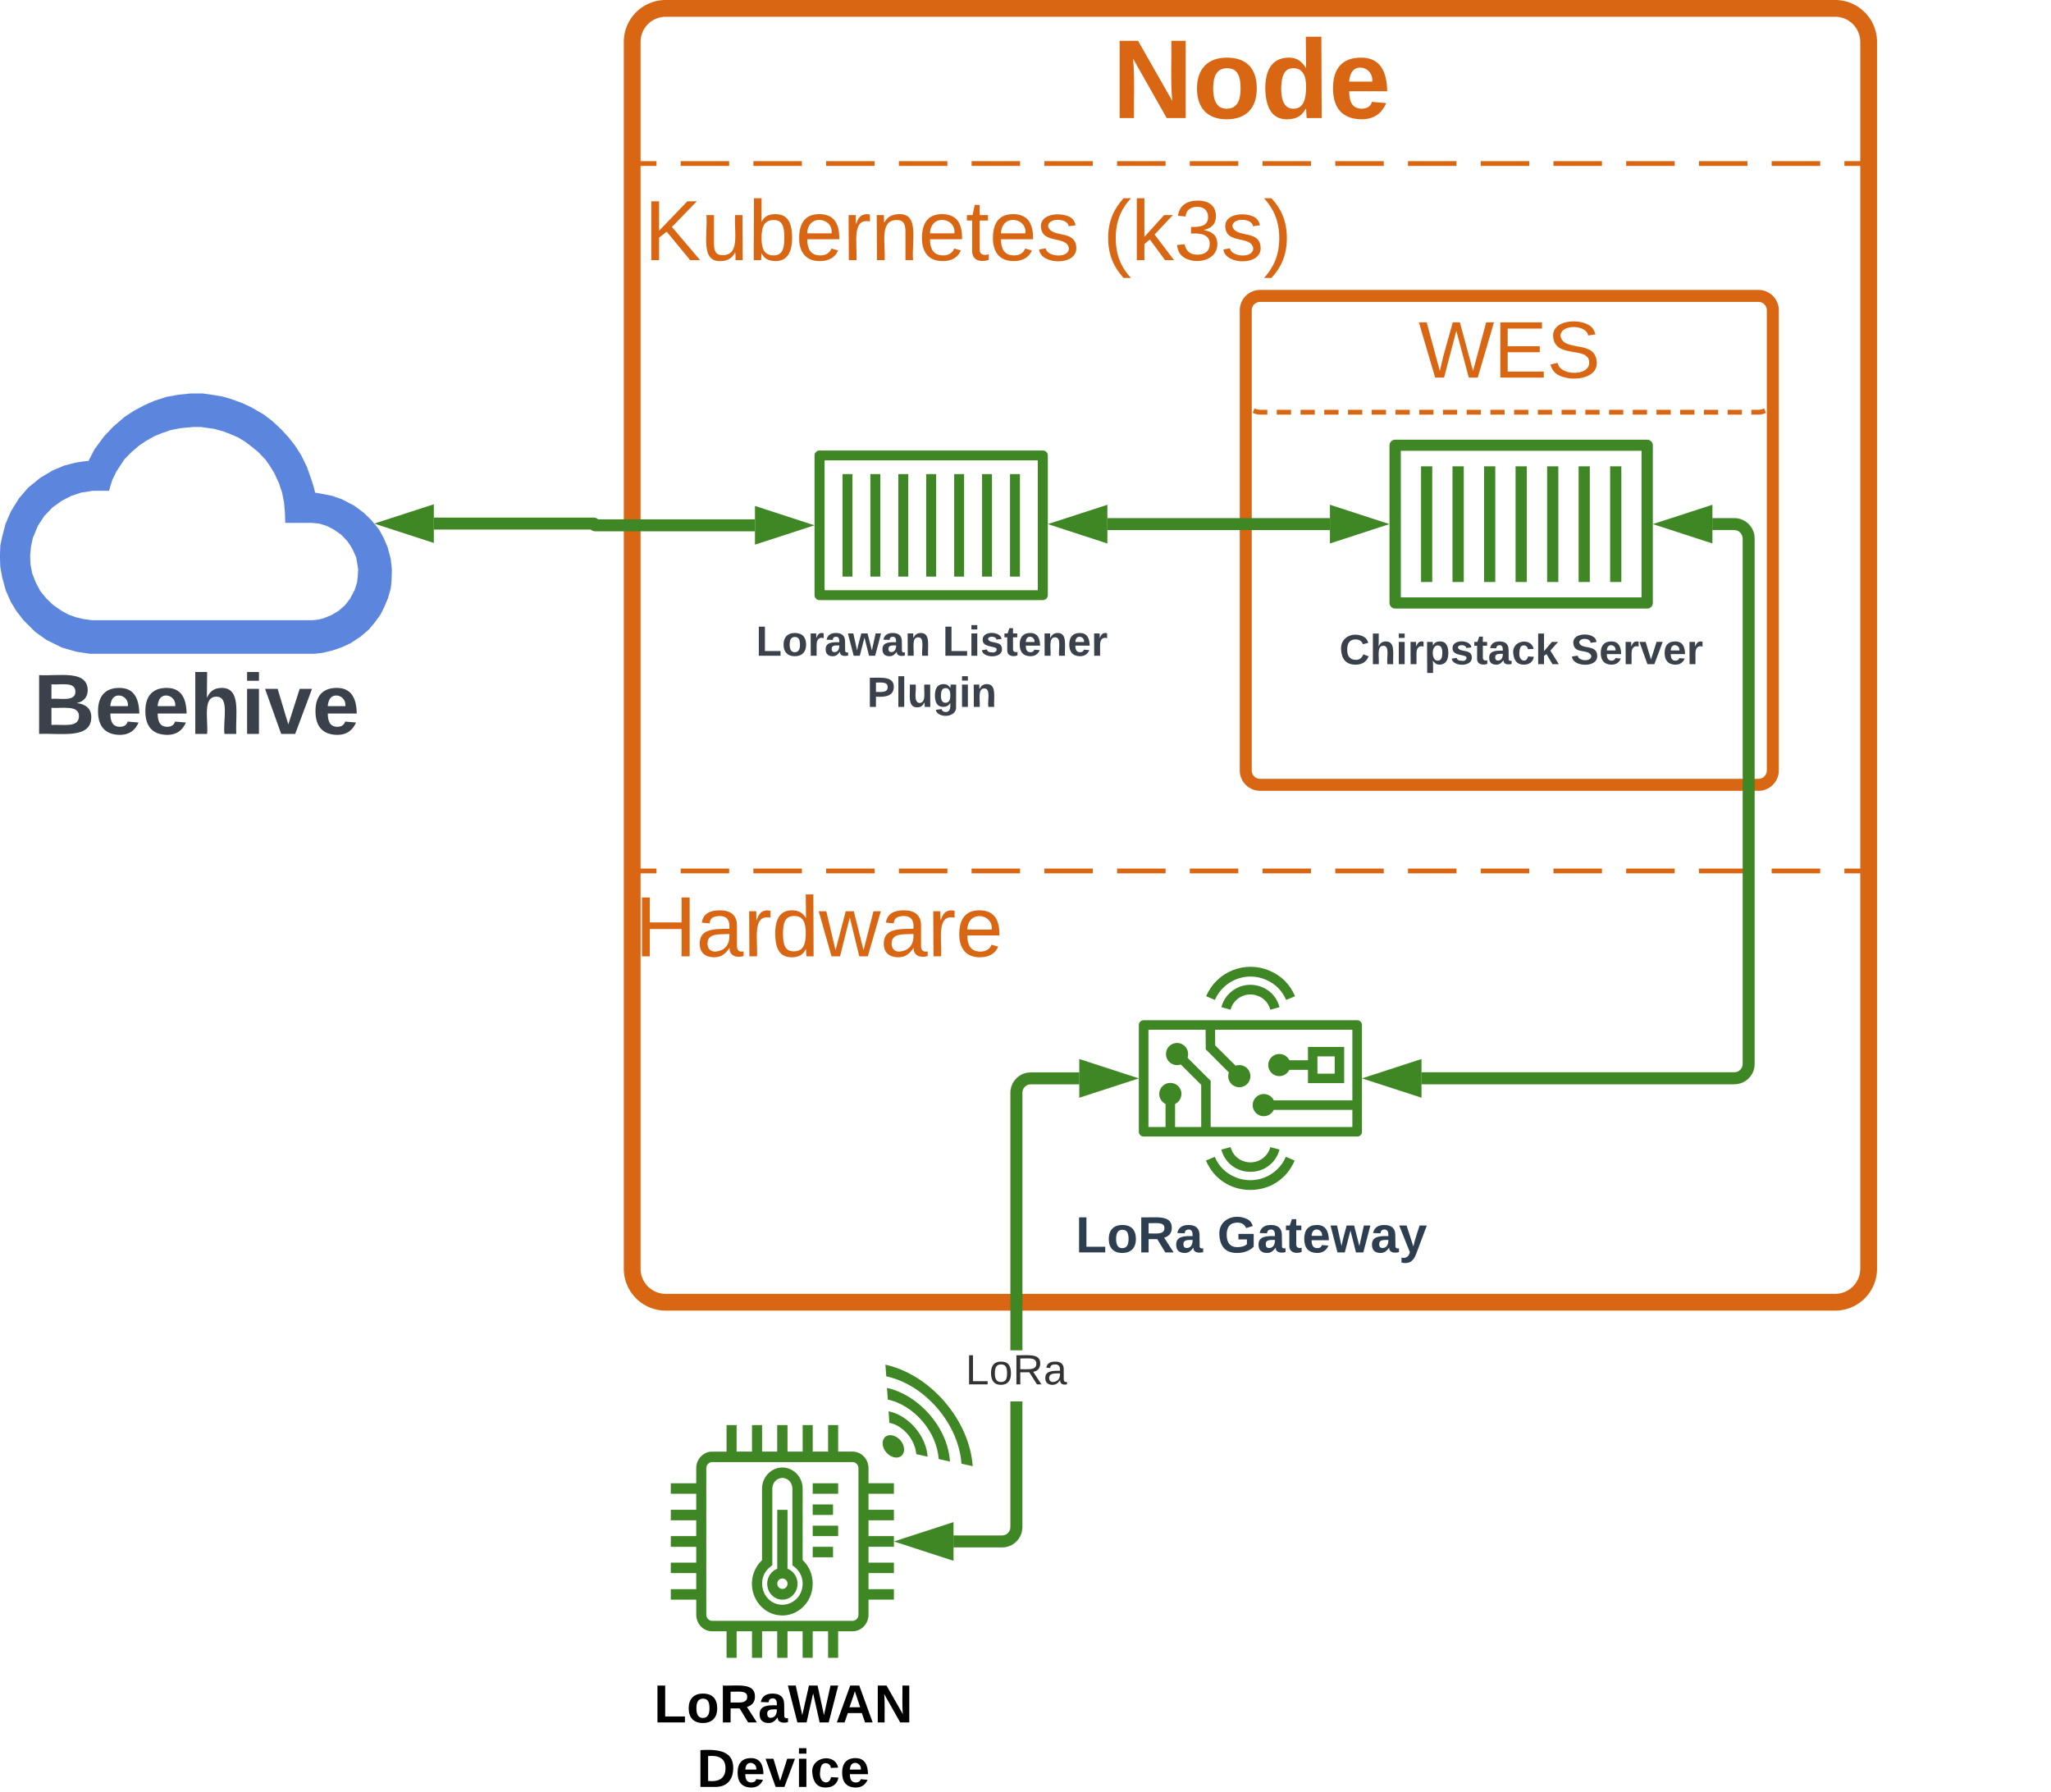 <svg xmlns="http://www.w3.org/2000/svg" xmlns:xlink="http://www.w3.org/1999/xlink" xmlns:lucid="lucid" width="856.12" height="747.84"><g transform="translate(-280 183.5)" lucid:page-tab-id="0_0"><path d="M543.88-115.24H1060V180H543.88z" fill-opacity="0"/><path d="M564.12-115.24h20.24m10.12 0h20.24m10.12 0h20.24m10.12 0h20.24m10.12 0h20.24m10.12 0h20.24m10.12 0h20.24m10.12 0h20.24m10.12 0h20.24m10.12 0h20.24m10.12 0h20.24m10.12 0h20.24m10.12 0h20.24m10.12 0h20.24m10.12 0h20.24m10.12 0h20.24m10.12 0H1060v9.84m0 9.84v19.68m0 9.84v19.7m0 9.83v19.67m0 9.84v19.7m0 9.84v19.68m0 9.84v19.68m0 9.85v19.67m0 9.84v19.7m0 9.83v19.7m0 9.83V180h-10.12m-10.12 0h-20.24m-10.12 0h-20.24m-10.12 0H958.8m-10.12 0h-20.24m-10.12 0h-20.24m-10.12 0h-20.24m-10.12 0h-20.24m-10.12 0H807m-10.12 0h-20.24m-10.12 0h-20.24m-10.12 0h-20.24m-10.12 0h-20.24m-10.12 0H655.2m-10.12 0h-20.24m-10.12 0h-20.24m-10.12 0h-20.24M554 180h-10.12v-9.84m0-9.84v-19.7m0-9.83v-19.7m0-9.83V81.6m0-9.86V52.06m0-9.84V22.54m0-9.84V-7m0-9.83V-36.5m0-9.85v-19.7m0-9.83v-19.68m0-9.84v-9.84H554" stroke="#d86613" stroke-width="2" fill="none"/><path d="M543.88-174a6 6 0 0 1 6-6H1054a6 6 0 0 1 6 6v52.76a6 6 0 0 1-6 6H549.88a6 6 0 0 1-6-6z" fill="#fff" fill-opacity="0"/><use xlink:href="#a" transform="matrix(1,0,0,1,548.881,-175) translate(195.361 40.771)"/><path d="M543.88-166a14 14 0 0 1 14-14H1046a14 14 0 0 1 14 14v512a14 14 0 0 1-14 14H557.88a14 14 0 0 1-14-14z" stroke="#d86613" stroke-width="7" fill-opacity="0"/><path d="M800-54a6 6 0 0 1 6-6h208a6 6 0 0 1 6 6v192.05a6 6 0 0 1-6 6H806a6 6 0 0 1-6-6z" stroke="#d86613" stroke-width="5" fill-opacity="0"/><path d="M543.88-109.24a6 6 0 0 1 6-6H1054a6 6 0 0 1 6 6v52.75a6 6 0 0 1-6 6H549.88a6 6 0 0 1-6-6z" fill="#fff" fill-opacity="0"/><use xlink:href="#b" transform="matrix(1,0,0,1,548.881,-110.243) translate(0 35.319)"/><use xlink:href="#c" transform="matrix(1,0,0,1,548.881,-110.243) translate(191.506 35.319)"/><path d="M540 186a6 6 0 0 1 6-6h584.12a6 6 0 0 1 6 6v32.76a6 6 0 0 1-6 6H546a6 6 0 0 1-6-6z" fill="#fff" fill-opacity="0"/><use xlink:href="#d" transform="matrix(1,0,0,1,545,185) translate(0 30.632)"/><path d="M846.55 290.84h-89.22c-1.03 0-1.96-.87-1.96-2V244.3c0-1.13.93-2 1.96-2h89.22c1.03 0 1.96.88 1.96 2v44.55c0 1.12-.92 2-1.95 2zm-87.17-3.98h85.12v-40.58h-85.12zM810.24 237.9c-.83-3.04-3-5.24-6.07-6.06-4.58-1.23-9.3 1.48-10.52 6.06l-3.84-1.05c1.78-6.7 8.65-10.7 15.34-8.92 4.5 1.2 7.74 4.42 8.93 8.92z" stroke="#fff" stroke-opacity="0" fill="#3f8624"/><path d="M816.86 233.84c-1.7-3.94-4.53-6.74-8.46-8.44-8.2-3.55-17.73.23-21.3 8.44l-3.63-1.56c4.34-10.25 16.17-15.02 26.4-10.68 5.02 2.14 8.58 5.67 10.7 10.68zM801.94 305.57c-5.77.02-10.65-3.7-12.13-9.28l3.85-1.02c.82 3.05 3 5.24 6.06 6.06 4.6 1.24 9.3-1.47 10.53-6.06l3.84 1c-1.48 5.6-6.36 9.3-12.13 9.3z" stroke="#fff" stroke-opacity="0" fill="#3f8624"/><path d="M801.94 313.13c-8.3 0-15.33-4.64-18.55-12.26l3.66-1.57c1.7 3.95 4.48 6.74 8.44 8.44 8.18 3.56 17.73-.23 21.24-8.44l3.67 1.57c-3.2 7.6-10.2 12.24-18.46 12.26zM773.15 273.07c0 2.56-2.08 4.64-4.64 4.64-2.55 0-4.63-2.07-4.63-4.63s2.08-4.63 4.64-4.63c2.57 0 4.65 2.07 4.65 4.63z" stroke="#fff" stroke-opacity="0" fill="#3f8624"/><path d="M766.53 275.87h3.96v13h-3.97v-13zM775.96 256.4c0 2.57-2.08 4.64-4.63 4.64-2.57 0-4.64-2.07-4.64-4.63 0-2.55 2.06-4.63 4.63-4.63 2.55 0 4.63 2.08 4.63 4.64z" stroke="#fff" stroke-opacity="0" fill="#3f8624"/><path d="M785.35 288.86h-3.95v-19.6l-10.6-10.56 2.82-2.8 11.73 11.7v21.26zM841.08 268.55h-15.12v-15.1h15.12zm-11.16-3.95h7.2v-7.2h-7.2zM818.64 261c0 2.56-2.07 4.64-4.63 4.64-2.55 0-4.63-2.08-4.63-4.63 0-2.56 2.08-4.63 4.64-4.63 2.57 0 4.64 2.07 4.64 4.63z" stroke="#fff" stroke-opacity="0" fill="#3f8624"/><path d="M814.94 259.02h13V263h-13V259zM812.14 277.73c0 2.56-2.07 4.63-4.63 4.63-2.55 0-4.63-2.07-4.63-4.63s2.08-4.64 4.64-4.64c2.57 0 4.64 2.07 4.64 4.63z" stroke="#fff" stroke-opacity="0" fill="#3f8624"/><path d="M811.23 275.75h35.3v3.96h-35.3v-3.95zM801.94 265.64c0 2.56-2.08 4.64-4.64 4.64-2.56 0-4.63-2.08-4.63-4.64 0-2.56 2.07-4.63 4.63-4.63s4.64 2.08 4.64 4.64z" stroke="#fff" stroke-opacity="0" fill="#3f8624"/><path d="M795 266.16l-11.7-11.72-.07-10.13 3.97-.04.03 8.54 10.6 10.55-2.83 2.8z" stroke="#fff" stroke-opacity="0" fill="#3f8624"/><path d="M801.73 280.93c9.62 0 17.42 6.82 17.42 15.22s-7.8 15.22-17.42 15.22c-9.62 0-17.42-6.82-17.42-15.22s7.8-15.22 17.43-15.22zM801.73 221.94c9.62 0 17.42 6.8 17.42 15.2 0 8.4-7.8 15.23-17.42 15.23-9.62 0-17.42-6.82-17.42-15.22s7.8-15.2 17.43-15.2z" stroke="#fff" stroke-opacity="0" stroke-width=".37" fill="#fff" fill-opacity="0"/><use xlink:href="#e" transform="matrix(1,0,0,1,725.373,322.134) translate(3.637 17.067)"/><use xlink:href="#f" transform="matrix(1,0,0,1,725.373,322.134) translate(62.719 17.067)"/><path d="M653.13 439.93h-10.6v6.7h10.6V451h-10.6v6.6h10.6v4.47h-10.6v6.6h10.6v4.38h-10.6v6.7h10.6v4.37h-10.6v6.3c0 3.8-3 6.9-6.63 6.9h-6.05v11.08h-4.2v-11.07h-6.42v11.07h-4.2v-11.07h-6.32v11.07h-4.28v-11.07h-6.33v11.07h-4.2v-11.07h-6.42v11.07h-4.2v-11.07h-6.05c-3.63 0-6.6-3.1-6.6-6.9v-6.3H560v-4.38h10.62v-6.7H560v-4.37h10.62v-6.6H560v-4.48h10.62V451H560v-4.37h10.62v-6.7H560v-4.38h10.62v-6.3c0-3.8 2.98-6.9 6.6-6.9h6.06v-11.08h4.2v11.07h6.42v-11.07h4.2v11.07h6.32v-11.07h4.3v11.07h6.32v-11.07h4.2v11.07h6.42v-11.07h4.2v11.07h6.04c3.64 0 6.62 3.1 6.62 6.9v6.3h10.6zm-14.8 50.5v-61.2c0-1.35-1.12-2.52-2.43-2.52h-58.67c-1.3 0-2.42 1.18-2.42 2.54v61.2c0 1.36 1.13 2.52 2.43 2.52h58.67c1.3 0 2.43-1.16 2.43-2.52zm-23.3-22.82c2.7 2.53 4.2 6.03 4.2 9.82 0 4.08-1.67 7.77-4.65 10.3-2.24 1.94-5.13 3-8 3-.94 0-1.78-.1-2.7-.3-4.95-1.05-8.86-5.33-9.8-10.48-.83-4.66.75-9.22 4-12.33v-29.8c0-4.87 3.83-8.85 8.5-8.85 4.64 0 8.46 3.98 8.46 8.84zm-3.15 16.72c2.04-1.65 3.16-4.18 3.16-6.9 0-2.72-1.2-5.25-3.44-7l-.84-.67V437.8c0-2.44-1.86-4.48-4.2-4.48-2.32 0-4.18 2.04-4.18 4.47v31.95l-.84.68c-2.7 2.03-3.9 5.34-3.26 8.64.56 3.5 3.17 6.3 6.42 7 2.6.58 5.22-.1 7.18-1.75zm-3.17-13.12c2.43.97 4.2 3.4 4.2 6.22 0 3.7-2.8 6.7-6.33 6.7-3.54 0-6.34-3-6.34-6.7 0-2.82 1.77-5.25 4.2-6.22v-24.57h4.28zm10.53-31.27v-4.38h10.62v4.38zm0 17.67v-4.37h10.62v4.37zm0-8.84v-4.37h8.48v4.36zm0 17.68v-4.37h8.48v4.37zm-12.66 13.2c1.2 0 2.14-.96 2.14-2.22 0-1.17-.92-2.14-2.13-2.14-1.2 0-2.15.97-2.15 2.14 0 1.26.94 2.23 2.15 2.23z" stroke="#000" stroke-opacity="0" fill="#3f8624"/><use xlink:href="#g" transform="matrix(1,0,0,1,530,517.405) translate(22.946 17.956)"/><use xlink:href="#h" transform="matrix(1,0,0,1,530,517.405) translate(40.871 44.889)"/><path d="M706.73 453.94l-.1 1.23-.3 1.3-.52 1.22-.68 1.12-.87 1.02-1 .86-1.14.7-1.23.5-1.3.32-1.22.1H678v-4.96h20.16l.64-.05.54-.12.5-.2.48-.3.42-.36.36-.42.3-.46.2-.5.13-.55.05-.66V401.4h4.95zm23.8-184.9h-20.18l-.65.05-.53.12-.5.2-.48.3-.43.36-.36.42-.28.47-.2.5-.14.55-.05.64v107.4h-4.95v-107.6l.1-1.22.3-1.3.52-1.22.7-1.14.86-1 1-.88 1.14-.7 1.23-.5 1.3-.3 1.23-.1h20.36z" stroke="#3f8624" stroke-width=".05" fill="#3f8624"/><path d="M675.5 464.47l-14.28-4.63 14.27-4.64z" fill="#3f8624"/><path d="M677.97 467.88l-24.75-8.04 24.75-8.04zm-8.74-8.04l3.78 1.23v-2.46z" stroke="#3f8624" stroke-width=".05" fill="#3f8624"/><path d="M747.28 266.57l-14.26 4.63v-9.27z" fill="#3f8624"/><path d="M755.3 266.57l-24.76 8.04v-16.08zm-19.8 1.23l3.77-1.23-3.78-1.23z" stroke="#3f8624" stroke-width=".05" fill="#3f8624"/><use xlink:href="#i" transform="matrix(1,0,0,1,683.044,380.056) translate(0 14.222)"/><g stroke="#000" stroke-opacity="0" fill="#3f8624"><path d="M658.78 414.95c2.2 2.54 3.42 5.6 3.7 8.46l4.72 1.04c-.28-4.04-2.04-8.35-5.24-12.08-3.2-3.72-7.22-6.1-11.05-6.85l.32 4.82c2.52.4 5.37 2.1 7.56 4.63z"/><path d="M665 409.6c4.14 4.83 6.44 10.52 6.83 15.86l4.7 1.03c-.42-6.5-3.22-13.45-8.4-19.46-5.17-6-11.56-9.87-17.9-11.27l.35 4.86c4.97 1.03 10.25 4.15 14.4 8.98z"/><path d="M671.24 404.22c6.2 7.2 9.58 15.57 10.08 23.17l4.7 1.02c-.6-8.9-4.6-18.6-11.7-26.85-7.1-8.26-16-13.56-24.74-15.5l.36 4.87c7.5 1.58 15.22 6.2 21.3 13.28zM655.85 417.62c1.85 2.16 2.07 5.08.45 6.46-1.6 1.4-4.48.77-6.34-1.4-1.86-2.15-2.07-5.06-.44-6.47 1.62-1.38 4.47-.74 6.33 1.42z"/></g><path d="M800-54a6 6 0 0 1 6-6h208a6 6 0 0 1 6 6v36.57a6 6 0 0 1-6 6H806a6 6 0 0 1-6-6z" fill="#fff" fill-opacity="0"/><path d="M803.28-59.35l.87-.36.9-.23.95-.07h2.97m3.96 0h5.95m3.96 0h5.94m3.96 0h5.95m3.95 0h5.94m3.95 0h5.95m3.96 0h5.94m3.96 0h5.94m3.97 0h5.94m3.97 0h5.94m3.98 0h5.94m3.96 0h5.94m3.97 0h5.93m3.96 0h5.93m3.97 0h5.94m3.96 0h5.94m3.97 0h5.95m3.96 0h5.95m3.96 0h5.96m3.96 0h5.94m3.96 0h5.95m3.96 0h2.97l.94.07.9.22.88.35m2.63 2.63l.36.87.23.9.07.95v2.74m0 3.66v5.48m0 3.66v5.5m0 3.64v5.5m0 3.64v2.75l-.07.94-.22.92-.35.87m-2.63 2.6l-.87.37-.9.22-.95.07h-2.97m-3.96 0h-5.95m-3.96 0h-5.94m-3.96 0h-5.95m-3.95 0h-5.94m-3.95 0h-5.95m-3.96 0h-5.94m-3.96 0h-5.94m-3.97 0h-5.94m-3.97 0h-5.94m-3.98 0h-5.94m-3.96 0h-5.94m-3.97 0h-5.93m-3.96 0h-5.93m-3.97 0h-5.94m-3.96 0h-5.94m-3.97 0h-5.95m-3.96 0h-5.95m-3.96 0h-5.96m-3.96 0h-5.94m-3.96 0h-5.95m-3.96 0H806l-.94-.08-.9-.23-.88-.36m-2.63-2.6l-.36-.88-.23-.9-.07-.95v-2.75m0-3.65v-5.5m0-3.64v-5.5m0-3.65v-5.48m0-3.66V-54l.07-.94.22-.9.35-.88" stroke="#d86613" stroke-width="2" fill="none"/><use xlink:href="#j" transform="matrix(1,0,0,1,805,-55) translate(67.083 29.104)"/><path d="M967.6 70.48H862.3c-1.2 0-2.3-1.05-2.3-2.32V2.33c0-1.27 1.1-2.33 2.3-2.33h105.3c1.22 0 2.32 1.06 2.32 2.33v65.83c0 1.27-1.1 2.33-2.3 2.33zm-102.87-4.65H965.2V4.65H864.72z" stroke="#fff" stroke-opacity="0" fill="#3f8624"/><path d="M873.17 11.12h4.67V59.4h-4.67V11.1zM886.3 11.12h4.7V59.4h-4.7V11.1zM899.48 11.12h4.67V59.4h-4.67V11.1zM912.62 11.12h4.68V59.4h-4.68V11.1zM925.8 11.12h4.67V59.4h-4.68V11.1zM938.93 11.12h4.68V59.4h-4.67V11.1zM952.1 11.12h4.67V59.4h-4.67V11.1z" stroke="#fff" stroke-opacity="0" fill="#3f8624"/><use xlink:href="#k" transform="matrix(1,0,0,1,830,79.485) translate(9.049 14.222)"/><use xlink:href="#l" transform="matrix(1,0,0,1,830,79.485) translate(105.642 14.222)"/><path d="M364.6-19.3l4.57.66 3.77.65 3.44 1 4.74 1.72 3.76 1.74 5.24 3.05 3.44 2.6 3.76 3.5 3.1 3.36 2.8 3.58 2.44 3.8 2.46 5 1.63 4.68 1.15 3.48.65 2.6 2.62.44 4.42.87 4.08 1.42 5.24 2.72 3.92 2.93 2.95 2.83 3.43 4.12 1.96 3.6 1.62 3.8 1.3 4.88.5 4.46-.16 4.9-.33 3.03-1.14 4-1.5 3.6-1.62 3.25-2.45 3.37-2.46 2.94-3.44 2.93-4.1 2.7-3.75 1.74-3.76 1.3-4.1 1-3.76.42h-93.43l-5.72-.87-6.05-1.75-6.38-3.15-4.74-3.37-4.9-4.9-2.96-3.8-2.3-3.8-2.12-4.77-1.47-5.33-.82-4.56-.16-4.13.16-4.67.66-3.26 1.47-5.75 2.28-5.32 3.44-5.54 3.76-4.36 5.07-4.13 5.08-3.03 4.9-2.07 4.6-1.2 4.08-.64 1.48-.1 2.45-4.8 4.1-5.54 3.92-4.12 4.58-3.92 4.1-2.7 4.4-2.3 3.94-1.73 5.07-1.63 4.75-.87 5.22-.55zm-9 14.46l-4.42.86-3.44 1.2-3.27 1.3-3.44 1.96-2.78 1.85-3.1 2.6-3.12 3.16-1.96 2.92-1.47 2.28-1.8 3.7-1.3 4.34h-6.72l-4.9.76-4.26 1.42-3.93 2.06-3.77 2.72-3.44 3.58-2.63 4.02-2.13 5.1-.8 3.7-.34 3.8.16 3.6.66 3.58 1.47 3.8 1.95 3.7 2.46 3.04 2.8 2.7 3.42 2.4 2.95 1.63 3.27 1.2 3.28.76 3.27.44h91.94l2.46-.2 2.3-.56 3.43-1.4 2.94-1.75 2.62-2.28 2.12-2.72 1.96-3.7.98-3.03.33-2.83.15-2.82-.32-1.96-.5-2.94-1.3-2.93-1-1.85-1.46-2.07-2.45-2.6-3.1-2.17-2.96-1.52-3.1-.97-3.12-.32h-11.12l-.17-4.77-.32-3.6-.82-4.23-1.3-3.9-1.96-4.25-1.8-2.93-1.8-2.6-3.1-3.27-2.96-2.4L382.1.7l-2.94-1.74-2.8-1.2-3.1-1.2-3.92-1.08-5.4-.76h-3.44z" fill="#5c85de"/><use xlink:href="#m" transform="matrix(1,0,0,1,280,94.362) translate(13.951 28.444)"/><path d="M715.34 66.96h-93.3c-1.07 0-2.04-.93-2.04-2.06V6.58c0-1.13.97-2.06 2.04-2.06h93.3c1.07 0 2.04.93 2.04 2.06V64.9c0 1.13-.97 2.06-2.04 2.06zm-91.15-4.12h89V8.64h-89z" stroke="#fff" stroke-opacity="0" fill="#3f8624"/><path d="M631.66 14.36h4.15v42.78h-4.13V14.36zM643.3 14.36h4.15v42.78h-4.14V14.36zM654.98 14.36h4.14v42.78h-4.14V14.36zM666.62 14.36h4.14v42.78h-4.14V14.36zM678.3 14.36h4.13v42.78h-4.14V14.36zM689.93 14.36h4.14v42.78h-4.14V14.36zM701.6 14.36h4.14v42.78h-4.14V14.36z" stroke="#fff" stroke-opacity="0" fill="#3f8624"/><use xlink:href="#n" transform="matrix(1,0,0,1,590,75.963) translate(5.568 14.222)"/><use xlink:href="#o" transform="matrix(1,0,0,1,590,75.963) translate(83.444 14.222)"/><use xlink:href="#p" transform="matrix(1,0,0,1,590,75.963) translate(51.914 35.556)"/><path d="M595.14 35.74h-66.67a.35.35 0 0 1-.35-.35.35.35 0 0 0-.36-.37H461.1" stroke="#3f8624" stroke-width="5" fill="none"/><path d="M611.9 35.74l-14.26 4.63V31.1zM444.32 35.03l14.27-4.63v9.27z" stroke="#3f8624" stroke-width="5" fill="#3f8624"/><path d="M1005.25 32.86l1.3.3 1.22.53 1.13.68 1.02.86.86 1.02.7 1.13.5 1.22.32 1.3.1 1.23v219.5l-.1 1.24-.3 1.3-.52 1.22-.7 1.13-.86 1-1 .88-1.15.7-1.23.5-1.3.3-1.22.1H873.36v-4.94h130.46l.65-.06.54-.13.52-.2.47-.3.4-.35.36-.42.3-.47.2-.5.13-.54.04-.65V41.34l-.05-.65-.14-.54-.2-.5-.3-.48-.35-.42-.4-.36-.48-.3-.5-.2-.55-.13-.65-.05h-9.05v-4.95h9.25z" stroke="#3f8624" stroke-width=".05" fill="#3f8624"/><path d="M870.86 271.2l-14.26-4.63 14.26-4.64z" fill="#3f8624"/><path d="M873.34 274.6l-24.75-8.03 24.74-8.05zm-8.73-8.03l3.8 1.23v-2.46z" stroke="#3f8624" stroke-width=".05" fill="#3f8624"/><path d="M992.27 39.88L978 35.24l14.27-4.63z" fill="#3f8624"/><path d="M994.75 43.28L970 35.24l24.75-8.04zm-8.73-8.04l3.78 1.23V34z" stroke="#3f8624" stroke-width=".05" fill="#3f8624"/><path d="M835.14 35.24h-92.91" stroke="#3f8624" stroke-width="5" fill="none"/><path d="M851.9 35.24l-14.26 4.64V30.6zM725.48 35.24l14.26-4.63v9.28z" stroke="#3f8624" stroke-width="5" fill="#3f8624"/><defs><path fill="#d86613" d="M175 0L67-191c6 58 2 128 3 191H24v-248h59L193-55c-6-58-2-129-3-193h46V0h-61" id="q"/><path fill="#d86613" d="M110-194c64 0 96 36 96 99 0 64-35 99-97 99-61 0-95-36-95-99 0-62 34-99 96-99zm-1 164c35 0 45-28 45-65 0-40-10-65-43-65-34 0-45 26-45 65 0 36 10 65 43 65" id="r"/><path fill="#d86613" d="M88-194c31-1 46 15 58 34l-1-101h50l1 261h-48c-2-10 0-23-3-31C134-8 116 4 84 4 32 4 16-41 15-95c0-56 19-97 73-99zm17 164c33 0 40-30 41-66 1-37-9-64-41-64s-38 30-39 65c0 43 13 65 39 65" id="s"/><path fill="#d86613" d="M185-48c-13 30-37 53-82 52C43 2 14-33 14-96s30-98 90-98c62 0 83 45 84 108H66c0 31 8 55 39 56 18 0 30-7 34-22zm-45-69c5-46-57-63-70-21-2 6-4 13-4 21h74" id="t"/><g id="a"><use transform="matrix(0.13,0,0,0.13,0,0)" xlink:href="#q"/><use transform="matrix(0.13,0,0,0.13,33.574,0)" xlink:href="#r"/><use transform="matrix(0.13,0,0,0.13,61.963,0)" xlink:href="#s"/><use transform="matrix(0.13,0,0,0.13,90.352,0)" xlink:href="#t"/></g><path fill="#d86613" d="M194 0L95-120 63-95V0H30v-248h33v124l119-124h40L117-140 236 0h-42" id="u"/><path fill="#d86613" d="M84 4C-5 8 30-112 23-190h32v120c0 31 7 50 39 49 72-2 45-101 50-169h31l1 190h-30c-1-10 1-25-2-33-11 22-28 36-60 37" id="v"/><path fill="#d86613" d="M115-194c53 0 69 39 70 98 0 66-23 100-70 100C84 3 66-7 56-30L54 0H23l1-261h32v101c10-23 28-34 59-34zm-8 174c40 0 45-34 45-75 0-40-5-75-45-74-42 0-51 32-51 76 0 43 10 73 51 73" id="w"/><path fill="#d86613" d="M100-194c63 0 86 42 84 106H49c0 40 14 67 53 68 26 1 43-12 49-29l28 8c-11 28-37 45-77 45C44 4 14-33 15-96c1-61 26-98 85-98zm52 81c6-60-76-77-97-28-3 7-6 17-6 28h103" id="x"/><path fill="#d86613" d="M114-163C36-179 61-72 57 0H25l-1-190h30c1 12-1 29 2 39 6-27 23-49 58-41v29" id="y"/><path fill="#d86613" d="M117-194c89-4 53 116 60 194h-32v-121c0-31-8-49-39-48C34-167 62-67 57 0H25l-1-190h30c1 10-1 24 2 32 11-22 29-35 61-36" id="z"/><path fill="#d86613" d="M59-47c-2 24 18 29 38 22v24C64 9 27 4 27-40v-127H5v-23h24l9-43h21v43h35v23H59v120" id="A"/><path fill="#d86613" d="M135-143c-3-34-86-38-87 0 15 53 115 12 119 90S17 21 10-45l28-5c4 36 97 45 98 0-10-56-113-15-118-90-4-57 82-63 122-42 12 7 21 19 24 35" id="B"/><g id="b"><use transform="matrix(0.099,0,0,0.099,0,0)" xlink:href="#u"/><use transform="matrix(0.099,0,0,0.099,23.704,0)" xlink:href="#v"/><use transform="matrix(0.099,0,0,0.099,43.457,0)" xlink:href="#w"/><use transform="matrix(0.099,0,0,0.099,63.21,0)" xlink:href="#x"/><use transform="matrix(0.099,0,0,0.099,82.963,0)" xlink:href="#y"/><use transform="matrix(0.099,0,0,0.099,94.716,0)" xlink:href="#z"/><use transform="matrix(0.099,0,0,0.099,114.469,0)" xlink:href="#x"/><use transform="matrix(0.099,0,0,0.099,134.222,0)" xlink:href="#A"/><use transform="matrix(0.099,0,0,0.099,144.099,0)" xlink:href="#x"/><use transform="matrix(0.099,0,0,0.099,163.852,0)" xlink:href="#B"/></g><path fill="#d86613" d="M87 75C49 33 22-17 22-94c0-76 28-126 65-167h31c-38 41-64 92-64 168S80 34 118 75H87" id="C"/><path fill="#d86613" d="M143 0L79-87 56-68V0H24v-261h32v163l83-92h37l-77 82L181 0h-38" id="D"/><path fill="#d86613" d="M126-127c33 6 58 20 58 59 0 88-139 92-164 29-3-8-5-16-6-25l32-3c6 27 21 44 54 44 32 0 52-15 52-46 0-38-36-46-79-43v-28c39 1 72-4 72-42 0-27-17-43-46-43-28 0-47 15-49 41l-32-3c6-42 35-63 81-64 48-1 79 21 79 65 0 36-21 52-52 59" id="E"/><path fill="#d86613" d="M33-261c38 41 65 92 65 168S71 34 33 75H2C39 34 66-17 66-93S39-220 2-261h31" id="F"/><g id="c"><use transform="matrix(0.099,0,0,0.099,0,0)" xlink:href="#C"/><use transform="matrix(0.099,0,0,0.099,11.753,0)" xlink:href="#D"/><use transform="matrix(0.099,0,0,0.099,29.531,0)" xlink:href="#E"/><use transform="matrix(0.099,0,0,0.099,49.284,0)" xlink:href="#B"/><use transform="matrix(0.099,0,0,0.099,67.062,0)" xlink:href="#F"/></g><path fill="#d86613" d="M197 0v-115H63V0H30v-248h33v105h134v-105h34V0h-34" id="G"/><path fill="#d86613" d="M141-36C126-15 110 5 73 4 37 3 15-17 15-53c-1-64 63-63 125-63 3-35-9-54-41-54-24 1-41 7-42 31l-33-3c5-37 33-52 76-52 45 0 72 20 72 64v82c-1 20 7 32 28 27v20c-31 9-61-2-59-35zM48-53c0 20 12 33 32 33 41-3 63-29 60-74-43 2-92-5-92 41" id="H"/><path fill="#d86613" d="M85-194c31 0 48 13 60 33l-1-100h32l1 261h-30c-2-10 0-23-3-31C134-8 116 4 85 4 32 4 16-35 15-94c0-66 23-100 70-100zm9 24c-40 0-46 34-46 75 0 40 6 74 45 74 42 0 51-32 51-76 0-42-9-74-50-73" id="I"/><path fill="#d86613" d="M206 0h-36l-40-164L89 0H53L-1-190h32L70-26l43-164h34l41 164 42-164h31" id="J"/><g id="d"><use transform="matrix(0.099,0,0,0.099,0,0)" xlink:href="#G"/><use transform="matrix(0.099,0,0,0.099,25.58,0)" xlink:href="#H"/><use transform="matrix(0.099,0,0,0.099,45.333,0)" xlink:href="#y"/><use transform="matrix(0.099,0,0,0.099,57.086,0)" xlink:href="#I"/><use transform="matrix(0.099,0,0,0.099,76.84,0)" xlink:href="#J"/><use transform="matrix(0.099,0,0,0.099,102.42,0)" xlink:href="#H"/><use transform="matrix(0.099,0,0,0.099,122.173,0)" xlink:href="#y"/><use transform="matrix(0.099,0,0,0.099,133.926,0)" xlink:href="#x"/></g><path fill="#2c3e50" d="M24 0v-248h52v208h133V0H24" id="K"/><path fill="#2c3e50" d="M110-194c64 0 96 36 96 99 0 64-35 99-97 99-61 0-95-36-95-99 0-62 34-99 96-99zm-1 164c35 0 45-28 45-65 0-40-10-65-43-65-34 0-45 26-45 65 0 36 10 65 43 65" id="L"/><path fill="#2c3e50" d="M240-174c0 40-23 61-54 70L253 0h-59l-57-94H76V0H24v-248c93 4 217-23 216 74zM76-134c48-2 112 12 112-38 0-48-66-32-112-35v73" id="M"/><path fill="#2c3e50" d="M133-34C117-15 103 5 69 4 32 3 11-16 11-54c-1-60 55-63 116-61 1-26-3-47-28-47-18 1-26 9-28 27l-52-2c7-38 36-58 82-57s74 22 75 68l1 82c-1 14 12 18 25 15v27c-30 8-71 5-69-32zm-48 3c29 0 43-24 42-57-32 0-66-3-65 30 0 17 8 27 23 27" id="N"/><g id="e"><use transform="matrix(0.059,0,0,0.059,0,0)" xlink:href="#K"/><use transform="matrix(0.059,0,0,0.059,12.978,0)" xlink:href="#L"/><use transform="matrix(0.059,0,0,0.059,25.956,0)" xlink:href="#M"/><use transform="matrix(0.059,0,0,0.059,41.304,0)" xlink:href="#N"/></g><path fill="#2c3e50" d="M67-125c0 54 23 88 75 88 28 0 53-7 68-21v-34h-60v-39h108v91C232-14 192 4 140 4 58 4 20-42 15-125 8-236 126-280 215-234c19 10 29 26 37 47l-47 15c-11-23-29-39-63-39-53 1-75 33-75 86" id="O"/><path fill="#2c3e50" d="M115-3C79 11 28 4 28-45v-112H4v-33h27l15-45h31v45h36v33H77v99c-1 23 16 31 38 25v30" id="P"/><path fill="#2c3e50" d="M185-48c-13 30-37 53-82 52C43 2 14-33 14-96s30-98 90-98c62 0 83 45 84 108H66c0 31 8 55 39 56 18 0 30-7 34-22zm-45-69c5-46-57-63-70-21-2 6-4 13-4 21h74" id="Q"/><path fill="#2c3e50" d="M231 0h-52l-39-155L100 0H48L-1-190h46L77-45c9-52 24-97 36-145h53l37 145 32-145h46" id="R"/><path fill="#2c3e50" d="M123 10C108 53 80 86 19 72V37c35 8 53-11 59-39L3-190h52l48 148c12-52 28-100 44-148h51" id="S"/><g id="f"><use transform="matrix(0.059,0,0,0.059,0,0)" xlink:href="#O"/><use transform="matrix(0.059,0,0,0.059,16.593,0)" xlink:href="#N"/><use transform="matrix(0.059,0,0,0.059,28.444,0)" xlink:href="#P"/><use transform="matrix(0.059,0,0,0.059,35.496,0)" xlink:href="#Q"/><use transform="matrix(0.059,0,0,0.059,47.348,0)" xlink:href="#R"/><use transform="matrix(0.059,0,0,0.059,63.941,0)" xlink:href="#N"/><use transform="matrix(0.059,0,0,0.059,75.793,0)" xlink:href="#S"/></g><path d="M24 0v-248h52v208h133V0H24" id="T"/><path d="M110-194c64 0 96 36 96 99 0 64-35 99-97 99-61 0-95-36-95-99 0-62 34-99 96-99zm-1 164c35 0 45-28 45-65 0-40-10-65-43-65-34 0-45 26-45 65 0 36 10 65 43 65" id="U"/><path d="M240-174c0 40-23 61-54 70L253 0h-59l-57-94H76V0H24v-248c93 4 217-23 216 74zM76-134c48-2 112 12 112-38 0-48-66-32-112-35v73" id="V"/><path d="M133-34C117-15 103 5 69 4 32 3 11-16 11-54c-1-60 55-63 116-61 1-26-3-47-28-47-18 1-26 9-28 27l-52-2c7-38 36-58 82-57s74 22 75 68l1 82c-1 14 12 18 25 15v27c-30 8-71 5-69-32zm-48 3c29 0 43-24 42-57-32 0-66-3-65 30 0 17 8 27 23 27" id="W"/><path d="M275 0h-61l-44-196L126 0H64L0-248h53L97-49l45-199h58l43 199 44-199h52" id="X"/><path d="M199 0l-22-63H83L61 0H9l90-248h61L250 0h-51zm-33-102l-36-108c-10 38-24 72-36 108h72" id="Y"/><path d="M175 0L67-191c6 58 2 128 3 191H24v-248h59L193-55c-6-58-2-129-3-193h46V0h-61" id="Z"/><g id="g"><use transform="matrix(0.062,0,0,0.062,0,0)" xlink:href="#T"/><use transform="matrix(0.062,0,0,0.062,13.654,0)" xlink:href="#U"/><use transform="matrix(0.062,0,0,0.062,27.307,0)" xlink:href="#V"/><use transform="matrix(0.062,0,0,0.062,43.455,0)" xlink:href="#W"/><use transform="matrix(0.062,0,0,0.062,55.924,0)" xlink:href="#X"/><use transform="matrix(0.062,0,0,0.062,75.812,0)" xlink:href="#Y"/><use transform="matrix(0.062,0,0,0.062,91.96,0)" xlink:href="#Z"/></g><path d="M24-248c120-7 223 5 221 122C244-46 201 0 124 0H24v-248zM76-40c74 7 117-18 117-86 0-67-45-88-117-82v168" id="aa"/><path d="M185-48c-13 30-37 53-82 52C43 2 14-33 14-96s30-98 90-98c62 0 83 45 84 108H66c0 31 8 55 39 56 18 0 30-7 34-22zm-45-69c5-46-57-63-70-21-2 6-4 13-4 21h74" id="ab"/><path d="M128 0H69L1-190h53L99-40l48-150h52" id="ac"/><path d="M25-224v-37h50v37H25zM25 0v-190h50V0H25" id="ad"/><path d="M190-63c-7 42-38 67-86 67-59 0-84-38-90-98-12-110 154-137 174-36l-49 2c-2-19-15-32-35-32-30 0-35 28-38 64-6 74 65 87 74 30" id="ae"/><g id="h"><use transform="matrix(0.062,0,0,0.062,0,0)" xlink:href="#aa"/><use transform="matrix(0.062,0,0,0.062,16.148,0)" xlink:href="#ab"/><use transform="matrix(0.062,0,0,0.062,28.617,0)" xlink:href="#ac"/><use transform="matrix(0.062,0,0,0.062,41.086,0)" xlink:href="#ad"/><use transform="matrix(0.062,0,0,0.062,47.32,0)" xlink:href="#ae"/><use transform="matrix(0.062,0,0,0.062,59.79,0)" xlink:href="#ab"/></g><path fill="#333" d="M30 0v-248h33v221h125V0H30" id="af"/><path fill="#333" d="M100-194c62-1 85 37 85 99 1 63-27 99-86 99S16-35 15-95c0-66 28-99 85-99zM99-20c44 1 53-31 53-75 0-43-8-75-51-75s-53 32-53 75 10 74 51 75" id="ag"/><path fill="#333" d="M233-177c-1 41-23 64-60 70L243 0h-38l-65-103H63V0H30v-248c88 3 205-21 203 71zM63-129c60-2 137 13 137-47 0-61-80-42-137-45v92" id="ah"/><path fill="#333" d="M141-36C126-15 110 5 73 4 37 3 15-17 15-53c-1-64 63-63 125-63 3-35-9-54-41-54-24 1-41 7-42 31l-33-3c5-37 33-52 76-52 45 0 72 20 72 64v82c-1 20 7 32 28 27v20c-31 9-61-2-59-35zM48-53c0 20 12 33 32 33 41-3 63-29 60-74-43 2-92-5-92 41" id="ai"/><g id="i"><use transform="matrix(0.049,0,0,0.049,0,0)" xlink:href="#af"/><use transform="matrix(0.049,0,0,0.049,9.877,0)" xlink:href="#ag"/><use transform="matrix(0.049,0,0,0.049,19.753,0)" xlink:href="#ah"/><use transform="matrix(0.049,0,0,0.049,32.543,0)" xlink:href="#ai"/></g><path fill="#d86613" d="M266 0h-40l-56-210L115 0H75L2-248h35L96-30l15-64 43-154h32l59 218 59-218h35" id="aj"/><path fill="#d86613" d="M30 0v-248h187v28H63v79h144v27H63v87h162V0H30" id="ak"/><path fill="#d86613" d="M185-189c-5-48-123-54-124 2 14 75 158 14 163 119 3 78-121 87-175 55-17-10-28-26-33-46l33-7c5 56 141 63 141-1 0-78-155-14-162-118-5-82 145-84 179-34 5 7 8 16 11 25" id="al"/><g id="j"><use transform="matrix(0.093,0,0,0.093,0,0)" xlink:href="#aj"/><use transform="matrix(0.093,0,0,0.093,31.389,0)" xlink:href="#ak"/><use transform="matrix(0.093,0,0,0.093,53.611,0)" xlink:href="#al"/></g><path fill="#3a414a" d="M67-125c0 53 21 87 73 88 37 1 54-22 65-47l45 17C233-25 199 4 140 4 58 4 20-42 15-125 8-235 124-281 211-232c18 10 29 29 36 50l-46 12c-8-25-30-41-62-41-52 0-71 34-72 86" id="am"/><path fill="#3a414a" d="M114-157C55-157 80-60 75 0H25v-261h50l-1 109c12-26 28-41 61-42 86-1 58 113 63 194h-50c-7-57 23-157-34-157" id="an"/><path fill="#3a414a" d="M25-224v-37h50v37H25zM25 0v-190h50V0H25" id="ao"/><path fill="#3a414a" d="M135-150c-39-12-60 13-60 57V0H25l-1-190h47c2 13-1 29 3 40 6-28 27-53 61-41v41" id="ap"/><path fill="#3a414a" d="M135-194c53 0 70 44 70 98 0 56-19 98-73 100-31 1-45-17-59-34 3 33 2 69 2 105H25l-1-265h48c2 10 0 23 3 31 11-24 29-35 60-35zM114-30c33 0 39-31 40-66 0-38-9-64-40-64-56 0-55 130 0 130" id="aq"/><path fill="#3a414a" d="M137-138c1-29-70-34-71-4 15 46 118 7 119 86 1 83-164 76-172 9l43-7c4 19 20 25 44 25 33 8 57-30 24-41C81-84 22-81 20-136c-2-80 154-74 161-7" id="ar"/><path fill="#3a414a" d="M115-3C79 11 28 4 28-45v-112H4v-33h27l15-45h31v45h36v33H77v99c-1 23 16 31 38 25v30" id="as"/><path fill="#3a414a" d="M133-34C117-15 103 5 69 4 32 3 11-16 11-54c-1-60 55-63 116-61 1-26-3-47-28-47-18 1-26 9-28 27l-52-2c7-38 36-58 82-57s74 22 75 68l1 82c-1 14 12 18 25 15v27c-30 8-71 5-69-32zm-48 3c29 0 43-24 42-57-32 0-66-3-65 30 0 17 8 27 23 27" id="at"/><path fill="#3a414a" d="M190-63c-7 42-38 67-86 67-59 0-84-38-90-98-12-110 154-137 174-36l-49 2c-2-19-15-32-35-32-30 0-35 28-38 64-6 74 65 87 74 30" id="au"/><path fill="#3a414a" d="M147 0L96-86 75-71V0H25v-261h50v150l67-79h53l-66 74L201 0h-54" id="av"/><g id="k"><use transform="matrix(0.049,0,0,0.049,0,0)" xlink:href="#am"/><use transform="matrix(0.049,0,0,0.049,12.79,0)" xlink:href="#an"/><use transform="matrix(0.049,0,0,0.049,23.605,0)" xlink:href="#ao"/><use transform="matrix(0.049,0,0,0.049,28.543,0)" xlink:href="#ap"/><use transform="matrix(0.049,0,0,0.049,35.457,0)" xlink:href="#aq"/><use transform="matrix(0.049,0,0,0.049,46.272,0)" xlink:href="#ar"/><use transform="matrix(0.049,0,0,0.049,56.148,0)" xlink:href="#as"/><use transform="matrix(0.049,0,0,0.049,62.025,0)" xlink:href="#at"/><use transform="matrix(0.049,0,0,0.049,71.901,0)" xlink:href="#au"/><use transform="matrix(0.049,0,0,0.049,81.778,0)" xlink:href="#av"/></g><path fill="#3a414a" d="M169-182c-1-43-94-46-97-3 18 66 151 10 154 114 3 95-165 93-204 36-6-8-10-19-12-30l50-8c3 46 112 56 116 5-17-69-150-10-154-114-4-87 153-88 188-35 5 8 8 18 10 28" id="aw"/><path fill="#3a414a" d="M185-48c-13 30-37 53-82 52C43 2 14-33 14-96s30-98 90-98c62 0 83 45 84 108H66c0 31 8 55 39 56 18 0 30-7 34-22zm-45-69c5-46-57-63-70-21-2 6-4 13-4 21h74" id="ax"/><path fill="#3a414a" d="M128 0H69L1-190h53L99-40l48-150h52" id="ay"/><g id="l"><use transform="matrix(0.049,0,0,0.049,0,0)" xlink:href="#aw"/><use transform="matrix(0.049,0,0,0.049,11.852,0)" xlink:href="#ax"/><use transform="matrix(0.049,0,0,0.049,21.728,0)" xlink:href="#ap"/><use transform="matrix(0.049,0,0,0.049,28.642,0)" xlink:href="#ay"/><use transform="matrix(0.049,0,0,0.049,38.519,0)" xlink:href="#ax"/><use transform="matrix(0.049,0,0,0.049,48.395,0)" xlink:href="#ap"/></g><path fill="#3a414a" d="M182-130c37 4 62 22 62 59C244 23 116-4 24 0v-248c84 5 203-23 205 63 0 31-19 50-47 55zM76-148c40-3 101 13 101-30 0-44-60-28-101-31v61zm0 110c48-3 116 14 116-37 0-48-69-32-116-35v72" id="az"/><g id="m"><use transform="matrix(0.099,0,0,0.099,0,0)" xlink:href="#az"/><use transform="matrix(0.099,0,0,0.099,25.58,0)" xlink:href="#ax"/><use transform="matrix(0.099,0,0,0.099,45.333,0)" xlink:href="#ax"/><use transform="matrix(0.099,0,0,0.099,65.086,0)" xlink:href="#an"/><use transform="matrix(0.099,0,0,0.099,86.716,0)" xlink:href="#ao"/><use transform="matrix(0.099,0,0,0.099,96.593,0)" xlink:href="#ay"/><use transform="matrix(0.099,0,0,0.099,116.346,0)" xlink:href="#ax"/></g><path fill="#3a414a" d="M24 0v-248h52v208h133V0H24" id="aA"/><path fill="#3a414a" d="M110-194c64 0 96 36 96 99 0 64-35 99-97 99-61 0-95-36-95-99 0-62 34-99 96-99zm-1 164c35 0 45-28 45-65 0-40-10-65-43-65-34 0-45 26-45 65 0 36 10 65 43 65" id="aB"/><path fill="#3a414a" d="M231 0h-52l-39-155L100 0H48L-1-190h46L77-45c9-52 24-97 36-145h53l37 145 32-145h46" id="aC"/><path fill="#3a414a" d="M135-194c87-1 58 113 63 194h-50c-7-57 23-157-34-157-59 0-34 97-39 157H25l-1-190h47c2 12-1 28 3 38 12-26 28-41 61-42" id="aD"/><g id="n"><use transform="matrix(0.049,0,0,0.049,0,0)" xlink:href="#aA"/><use transform="matrix(0.049,0,0,0.049,10.815,0)" xlink:href="#aB"/><use transform="matrix(0.049,0,0,0.049,21.63,0)" xlink:href="#ap"/><use transform="matrix(0.049,0,0,0.049,28.543,0)" xlink:href="#at"/><use transform="matrix(0.049,0,0,0.049,38.42,0)" xlink:href="#aC"/><use transform="matrix(0.049,0,0,0.049,52.247,0)" xlink:href="#at"/><use transform="matrix(0.049,0,0,0.049,62.123,0)" xlink:href="#aD"/></g><g id="o"><use transform="matrix(0.049,0,0,0.049,0,0)" xlink:href="#aA"/><use transform="matrix(0.049,0,0,0.049,10.815,0)" xlink:href="#ao"/><use transform="matrix(0.049,0,0,0.049,15.753,0)" xlink:href="#ar"/><use transform="matrix(0.049,0,0,0.049,25.63,0)" xlink:href="#as"/><use transform="matrix(0.049,0,0,0.049,31.506,0)" xlink:href="#ax"/><use transform="matrix(0.049,0,0,0.049,41.383,0)" xlink:href="#aD"/><use transform="matrix(0.049,0,0,0.049,52.198,0)" xlink:href="#ax"/><use transform="matrix(0.049,0,0,0.049,62.074,0)" xlink:href="#ap"/></g><path fill="#3a414a" d="M24-248c93 1 206-16 204 79-1 75-69 88-152 82V0H24v-248zm52 121c47 0 100 7 100-41 0-47-54-39-100-39v80" id="aE"/><path fill="#3a414a" d="M25 0v-261h50V0H25" id="aF"/><path fill="#3a414a" d="M85 4C-2 5 27-109 22-190h50c7 57-23 150 33 157 60-5 35-97 40-157h50l1 190h-47c-2-12 1-28-3-38-12 25-28 42-61 42" id="aG"/><path fill="#3a414a" d="M195-6C206 82 75 100 31 46c-4-6-6-13-8-21l49-6c3 16 16 24 34 25 40 0 42-37 40-79-11 22-30 35-61 35-53 0-70-43-70-97 0-56 18-96 73-97 30 0 46 14 59 34l2-30h47zm-90-29c32 0 41-27 41-63 0-35-9-62-40-62-32 0-39 29-40 63 0 36 9 62 39 62" id="aH"/><g id="p"><use transform="matrix(0.049,0,0,0.049,0,0)" xlink:href="#aE"/><use transform="matrix(0.049,0,0,0.049,11.852,0)" xlink:href="#aF"/><use transform="matrix(0.049,0,0,0.049,16.79,0)" xlink:href="#aG"/><use transform="matrix(0.049,0,0,0.049,27.605,0)" xlink:href="#aH"/><use transform="matrix(0.049,0,0,0.049,38.42,0)" xlink:href="#ao"/><use transform="matrix(0.049,0,0,0.049,43.358,0)" xlink:href="#aD"/></g></defs></g></svg>